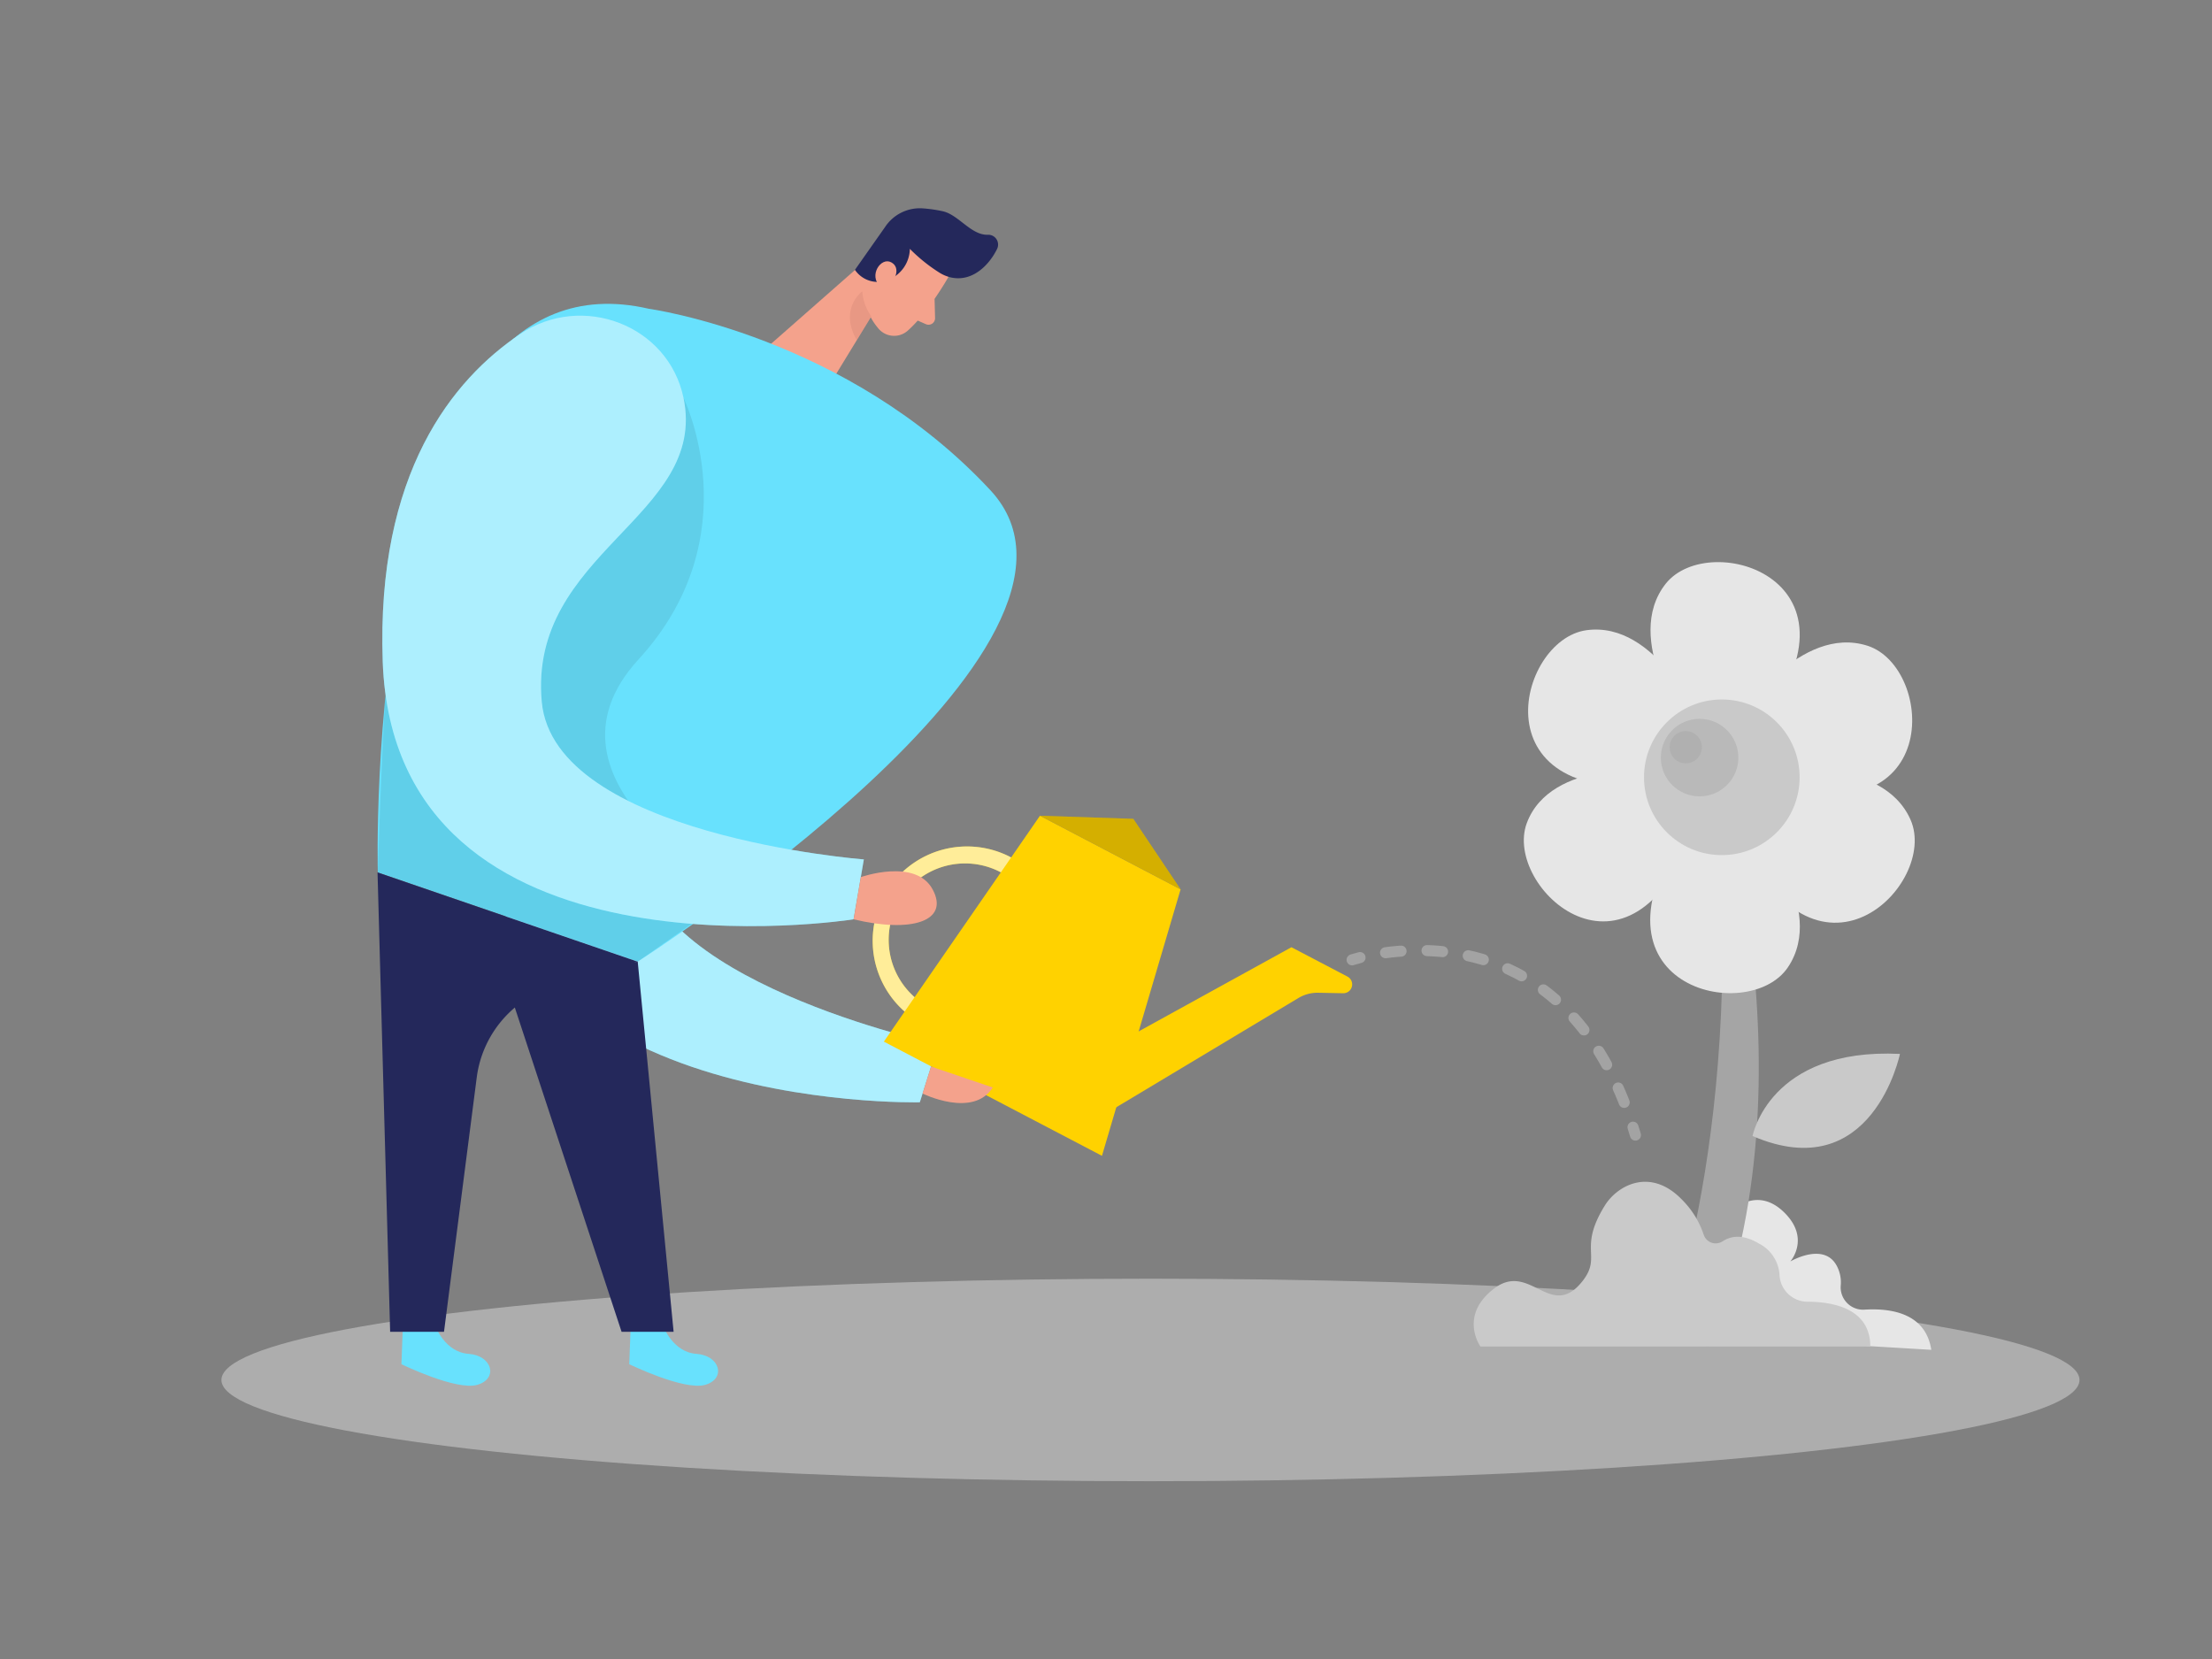 <svg id="Layer_1" data-name="Layer 1" xmlns="http://www.w3.org/2000/svg" viewBox="0 0 400 300"><rect x="0" y="0" width="400" height="300" fill="#808080" stroke="none"/><title>#56 watering plant</title><path d="M148.42,101.78c-1-13.43-15.64-21.34-27.72-15.38-13.12,6.49-29.21,21.36-32.54,55.46-5.82,59.48,78.17,57.47,78.17,57.47l3.29-10.48s-54.94-11.73-53.93-36C116.82,125.71,150,123.67,148.42,101.78Z" fill="#68e1fd"/><path d="M148.42,101.78c-1-13.43-15.64-21.34-27.72-15.38-13.12,6.49-29.21,21.36-32.54,55.46-5.82,59.48,78.17,57.47,78.17,57.47l3.29-10.48s-54.94-11.73-53.93-36C116.82,125.71,150,123.67,148.42,101.78Z" fill="#fff" opacity="0.46"/><ellipse cx="208.04" cy="249.54" rx="168" ry="18.31" fill="#e6e6e6" opacity="0.45"/><path d="M78.74,239.82s1.73,4.71,6,5,5.4,4.49,1.58,5.6-13.73-3.73-13.73-3.73l.23-6.15Z" fill="#68e1fd"/><path d="M119.94,239.82s1.73,4.71,6,5,5.41,4.49,1.59,5.6-13.74-3.73-13.74-3.73l.23-6.15Z" fill="#68e1fd"/><path d="M171.52,50.06s-3.61,6.42-7.39,9.75a3.71,3.71,0,0,1-5.24-.35c-1.65-1.93-3.32-5-1.8-8.69l1.81-6.55A6.63,6.63,0,0,1,165.3,40C170.42,39.91,173.93,46.25,171.52,50.06Z" fill="#f4a28c"/><polygon points="157.31 46.45 139.17 62.4 148.67 71.77 157.82 56.79 157.31 46.45" fill="#f4a28c"/><path d="M169.84,49.28A29.81,29.81,0,0,1,164.53,45a6.15,6.15,0,0,1-3.81,5.57,5,5,0,0,1-6.12-1.77l5.45-7.75A7.53,7.53,0,0,1,167,37.69a25.19,25.19,0,0,1,3.48.51c2.87.63,5.14,4.39,8.19,4.25A1.78,1.78,0,0,1,180.31,45c-1.27,2.62-4.25,6.07-8.36,5.17A6.87,6.87,0,0,1,169.84,49.28Z" fill="#24285b"/><path d="M161.5,50.84s1.55-2.37-.33-3.4-4.15,2.4-2,4.35Z" fill="#f4a28c"/><path d="M169,54l.09,3.51a1.18,1.18,0,0,1-1.66,1.11l-2.62-1.15Z" fill="#f4a28c"/><path d="M157.56,57.22a9,9,0,0,1-1.63-4.54s-4.28,3.11-1,8.83Z" fill="#ce8172" opacity="0.31"/><path d="M313,219.11s4.5-4.75,9.5,0,1.25,9,1.25,9,6.25-3.7,8.5,1a6.35,6.35,0,0,1,.61,3.4,4.05,4.05,0,0,0,4.38,4.31c5-.29,11,.78,12,7.27l-21-1.25-16.94-12.3Z" fill="#e6e6e6"/><path d="M301.24,241.17s16.2-42.34,7.87-106.67c0,0,20.26,59.82-.24,109Z" fill="#a5a5a5"/><path d="M117.35,55.84s35.75,4.87,61.74,32.8-63.77,85.25-63.77,85.25l-47-16.13S65.2,43.76,117.35,55.84Z" fill="#68e1fd"/><path d="M172.57,188.15l-.23-.1-5.74-3a17.06,17.06,0,0,1,15.82-30.22l5.74,3a1.62,1.62,0,1,1-1.5,2.88l-5.74-3a13.81,13.81,0,0,0-12.81,24.48l5.74,3a1.63,1.63,0,0,1-1.28,3Z" fill="#ffd200"/><path d="M123.6,71.94s12.32,25-8.15,47.32,17.8,42.06,17.8,42.06l-17.93,12.57-47-16.13S69,136,69.71,125.54,123.6,71.94,123.6,71.94Z" opacity="0.08"/><path d="M172.57,188.15l-.23-.1-5.74-3a17.06,17.06,0,0,1,15.82-30.22l5.74,3a1.62,1.62,0,1,1-1.5,2.88l-5.74-3a13.81,13.81,0,0,0-12.81,24.48l5.74,3a1.63,1.63,0,0,1-1.28,3Z" fill="#fff" opacity="0.6"/><path d="M123.6,71.94c-2.75-13.18-18.35-19.07-29.53-11.54C81.93,68.57,68,85.46,69.21,119.69c2.17,59.73,85.14,46.55,85.14,46.55l1.86-10.83s-56-4.31-58.24-28.48C95.47,99.87,128.08,93.42,123.6,71.94Z" fill="#68e1fd"/><path d="M123.6,71.94c-2.75-13.18-18.35-19.07-29.53-11.54C81.93,68.57,68,85.46,69.21,119.69c2.17,59.73,85.14,46.55,85.14,46.55l1.86-10.83s-56-4.31-58.24-28.48C95.47,99.87,128.08,93.42,123.6,71.94Z" fill="#fff" opacity="0.46"/><polygon points="188.06 147.51 159.83 188.36 199.27 209.01 213.49 160.82 188.06 147.51" fill="#ffd200"/><path d="M192,194.17l41.53-22.88,10.16,5.32a1.6,1.6,0,0,1-.77,3l-4.62-.09a6.73,6.73,0,0,0-3.58,1l-39.35,23.6Z" fill="#ffd200"/><path d="M155.66,158.61s9.92-3.51,13,2.24-3.87,7.9-14.3,5.39Z" fill="#f4a28c"/><polygon points="188.06 147.51 204.94 148.07 213.49 160.82 188.06 147.51" fill="#ffd200"/><polygon points="188.06 147.51 204.94 148.07 213.49 160.82 188.06 147.51" opacity="0.17"/><path d="M166.83,197.75s9.15,4.52,12.69-1.1l-11.16-3.79Z" fill="#f4a28c"/><g opacity="0.48"><path d="M244.5,173.57s.51-.17,1.44-.41" fill="none" stroke="#c9c9c9" stroke-linecap="round" stroke-linejoin="round" stroke-width="2"/><path d="M250.55,172.28c10.86-1.46,33.46-.52,44,29.32" fill="none" stroke="#c9c9c9" stroke-linecap="round" stroke-linejoin="round" stroke-width="2" stroke-dasharray="2.82 4.7"/><path d="M295.3,203.83c.15.47.3.94.44,1.43" fill="none" stroke="#c9c9c9" stroke-linecap="round" stroke-linejoin="round" stroke-width="2"/></g><path d="M68.27,157.76l2.28,83.07h9.74l5.92-46a19.86,19.86,0,0,1,14.1-16.51l15-4.42Z" fill="#24285b"/><polygon points="115.32 173.89 121.81 240.83 112.4 240.83 91.8 178.26 115.32 173.89" fill="#24285b"/><path d="M316.92,205.43s3-16,26.65-14.85C343.57,190.58,338.61,214.76,316.92,205.43Z" fill="#c9c9c9"/><path d="M305,131.55s-11.71-16-3.78-26,38.31-.65,16.47,26.63Z" fill="#e6e6e6"/><path d="M314.7,129.44s10.82-16.57,23-12.67,14.06,35.64-19.15,24.78Z" fill="#e6e6e6"/><path d="M320.75,139.43s19.58-2.89,24.74,8.81-17.34,34.17-31.25,2.11Z" fill="#e6e6e6"/><path d="M317.58,149.29s12.88,15,5.73,25.63-38.15,3.52-18.44-25.32Z" fill="#e6e6e6"/><path d="M307.34,130.43s-7.77-18.2-20.45-16.47-20.05,32.64,14.55,27.73Z" fill="#e6e6e6"/><path d="M299.57,139.27s-19.14-2.1-23.48,9.58,18.76,32.88,30.42.89Z" fill="#e6e6e6"/><circle cx="311.36" cy="140.56" r="14.07" fill="#c9c9c9"/><circle cx="307.34" cy="137" r="7.01" fill="#a5a5a5" opacity="0.43"/><circle cx="304.84" cy="135.12" r="2.92" fill="#a5a5a5" opacity="0.43"/><path d="M267.71,243.49s-4-5.57,2.5-10.5,10.24,6,16-1.38c3.5-4.5-.88-5.76,4-13.62,2.25-3.63,8.25-7,14-1a16.13,16.13,0,0,1,3.87,6.27,2.28,2.28,0,0,0,3.42,1.21c1.53-1,3.67-1.33,6.55.39a6.84,6.84,0,0,1,3.74,5.6,5.08,5.08,0,0,0,4.94,4.93c5.15,0,11.48,1.43,11.48,8.1Z" fill="#c9c9c9"/></svg>